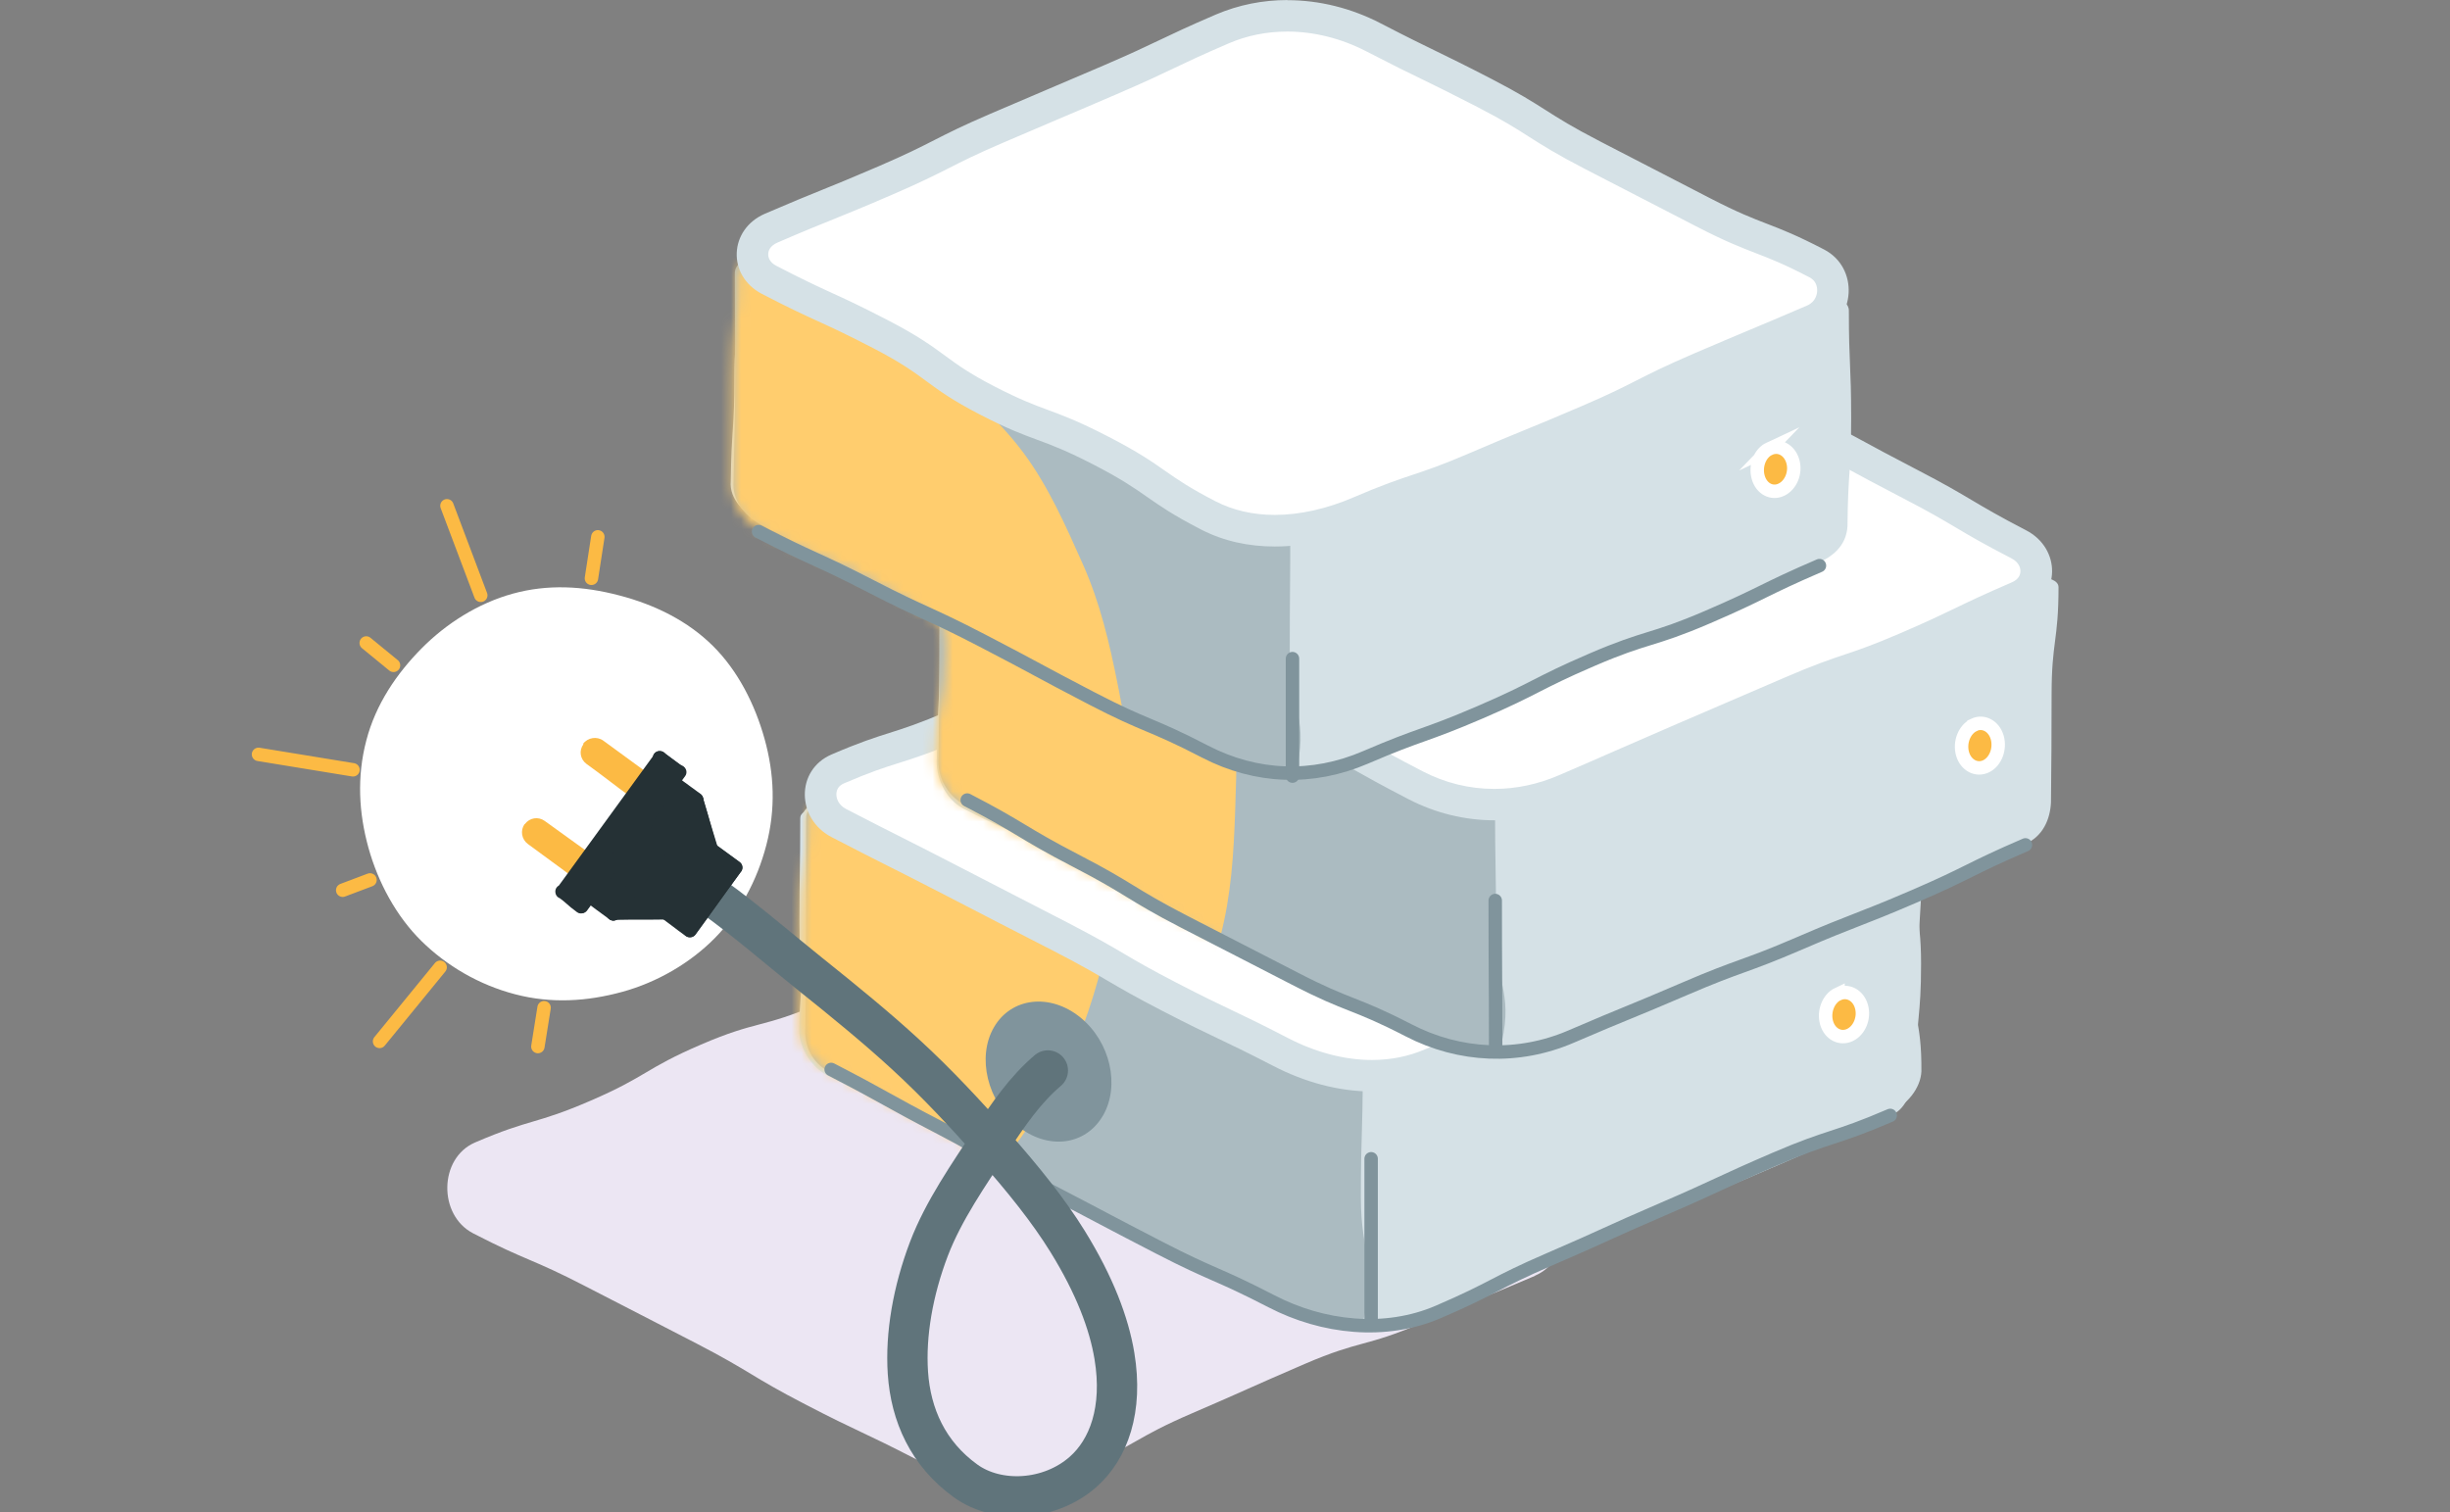 <svg width="243" height="150" viewBox="0 0 243 150" fill="none" xmlns="http://www.w3.org/2000/svg">
<rect x="0" y="0" width="243" height="150" fill="#808080" stroke="none"/>
<g clip-path="url(#clip0_1226_5436)">
<path d="M152.249 126.553C146.636 128.969 146.584 128.834 140.971 131.25C135.358 133.666 135.025 132.875 129.411 135.291C123.798 137.707 123.83 137.779 118.217 140.195C112.604 142.611 112.864 143.226 107.251 145.642C102.002 147.902 95.983 147.391 90.901 144.767C85.424 141.935 85.32 142.132 79.842 139.289C74.364 136.447 74.552 136.103 69.074 133.26C63.596 130.417 63.586 130.448 58.098 127.605C52.61 124.762 52.412 125.168 46.924 122.336C43.446 120.534 43.519 114.88 47.111 113.328C52.724 110.912 53.016 111.589 58.619 109.162C64.221 106.736 63.919 106.028 69.532 103.612C75.145 101.196 75.51 102.029 81.123 99.613C86.736 97.197 86.757 97.228 92.37 94.812C97.618 92.552 103.617 92.063 108.699 94.698C112.35 96.586 116.006 98.474 119.664 100.363C125.142 103.195 125.121 103.237 130.599 106.07C136.076 108.902 135.701 109.641 141.189 112.474C146.678 115.307 146.813 115.036 152.291 117.879C155.769 119.68 155.852 124.981 152.259 126.533L152.249 126.553Z" fill="#ECE6F3"/>
<path d="M188.864 83.576C182.886 83.367 182.897 82.847 176.919 82.638C170.942 82.43 170.931 82.711 164.943 82.503C158.956 82.295 158.945 82.701 152.968 82.493C146.99 82.284 146.99 82.107 141.013 81.899C135.035 81.691 135.014 82.159 129.037 81.951C123.049 81.743 123.08 81.014 117.092 80.806C111.115 80.597 111.094 81.191 105.106 80.983C99.118 80.774 99.139 80.097 93.161 79.889C87.184 79.681 87.142 80.556 81.154 80.347C80.404 80.327 79.863 80.431 79.863 81.181C79.863 86.346 79.998 86.346 79.998 91.511C79.998 96.676 79.467 96.676 79.405 101.841C79.249 103.601 80.613 105.132 82.446 106.08C87.861 108.881 87.559 109.454 92.963 112.255C98.368 115.057 98.483 114.848 103.888 117.65C109.292 120.451 109.469 120.138 114.874 122.94C120.279 125.741 120.3 125.71 125.715 128.511C131.14 131.323 137.545 132.187 143.168 129.761C146.862 128.171 150.559 126.585 154.259 125.002C159.799 122.617 159.705 122.398 165.245 120.014C170.786 117.629 170.671 117.368 176.211 114.973C181.751 112.578 181.835 112.776 187.375 110.391C189.145 109.631 190.488 107.944 190.572 106.288C190.613 100.946 189.603 100.946 189.614 95.604C189.624 90.261 190.468 90.261 190.468 84.919C190.468 84.211 189.582 83.597 188.874 83.576H188.864Z" fill="#D5E1E6"/>
<path d="M188.874 83.159C182.897 82.951 182.886 83.003 176.909 82.795C170.931 82.586 170.931 82.43 164.954 82.222C158.976 82.014 158.945 82.638 152.967 82.43C146.99 82.222 147 81.92 141.012 81.712C135.035 81.503 135.035 81.274 129.057 81.066C123.08 80.858 123.07 80.931 117.082 80.722C111.094 80.514 111.073 81.222 105.095 81.014C99.107 80.806 99.128 80.243 93.14 80.035C87.152 79.827 87.132 80.576 81.144 80.368C80.394 80.347 79.373 80.431 79.373 81.17C79.373 86.335 79.29 86.335 79.29 91.501C79.29 96.666 79.759 96.666 79.686 101.831C79.53 103.591 80.331 105.642 82.154 106.59C87.569 109.391 87.788 108.954 93.203 111.755C98.608 114.557 98.503 114.765 103.908 117.566C109.313 120.368 109.323 120.357 114.739 123.169C120.154 125.981 120.039 126.189 125.454 128.99C130.88 131.802 137.336 131.677 142.96 129.25C148.5 126.866 148.583 127.053 154.123 124.668C159.664 122.284 159.809 122.627 165.349 120.243C170.89 117.858 170.921 117.92 176.461 115.525C182.001 113.13 181.97 113.067 187.51 110.672C189.28 109.912 189.666 107.923 189.749 106.267C189.791 100.925 190.02 100.925 190.02 95.583C190.02 90.24 190.322 90.24 190.322 84.898C190.322 84.19 189.603 83.159 188.895 83.138L188.874 83.159Z" fill="#D5E1E6"/>
<path d="M188.864 83.409C182.886 83.201 182.886 83.034 176.909 82.826C170.931 82.618 170.9 83.492 164.912 83.284C158.924 83.076 158.935 82.826 152.957 82.618C146.98 82.409 147 81.753 141.023 81.545C135.045 81.337 135.045 81.305 129.058 81.097C123.07 80.889 123.07 81.014 117.082 80.806C111.094 80.597 111.083 81.045 105.106 80.837C99.128 80.629 99.128 80.233 93.151 80.025C87.163 79.816 87.163 79.837 81.175 79.629C80.425 79.608 79.509 80.441 79.509 81.191C79.509 86.356 79.977 86.356 79.977 91.521C79.977 96.687 79.353 96.687 79.28 101.852C79.124 103.612 80.279 105.757 82.112 106.705C87.527 109.506 87.673 109.204 93.088 112.005C98.504 114.807 98.326 115.129 103.742 117.931C109.157 120.732 109.553 119.972 114.957 122.773C120.362 125.574 120.206 125.887 125.621 128.688C131.047 131.5 137.389 131.823 143.002 129.407C148.542 127.022 148.479 126.887 154.019 124.502C159.559 122.117 159.726 122.513 165.266 120.128C170.806 117.743 170.775 117.649 176.315 115.265C181.855 112.88 181.824 112.817 187.375 110.422C189.145 109.662 189.832 107.954 189.916 106.309C189.957 100.967 190.301 100.967 190.301 95.624C190.301 90.282 190.624 90.282 190.634 84.94C190.634 84.232 189.582 83.451 188.874 83.419L188.864 83.409Z" fill="#D5E1E6"/>
<path d="M188.853 83.898C182.876 83.69 182.865 83.836 176.888 83.627C170.91 83.419 170.931 82.815 164.943 82.607C158.955 82.399 158.945 82.826 152.967 82.617C146.99 82.409 147 81.888 141.023 81.68C135.045 81.472 135.045 81.212 129.068 81.003C123.08 80.795 123.059 81.42 117.082 81.212C111.104 81.003 111.083 81.409 105.106 81.212C99.128 81.014 99.128 80.608 93.151 80.399C87.163 80.191 87.153 80.524 81.165 80.316C80.415 80.295 79.415 80.43 79.415 81.17C79.415 86.335 79.8 86.335 79.8 91.5C79.8 96.665 79.811 96.665 79.748 101.831C79.592 103.591 80.665 105.028 82.498 105.975C87.913 108.777 87.704 109.172 93.109 111.974C98.514 114.775 98.576 114.661 103.981 117.462C109.386 120.263 109.459 120.138 114.874 122.939C120.289 125.741 120.07 126.157 125.486 128.969C130.911 131.781 137.222 131.364 142.835 128.938C148.375 126.553 148.594 127.063 154.134 124.679C159.674 122.294 159.684 122.335 165.225 119.951C170.765 117.566 170.817 117.681 176.357 115.296C181.897 112.911 181.762 112.578 187.302 110.193C189.072 109.433 189.936 107.933 190.02 106.288C190.061 100.946 190.54 100.946 190.54 95.603C190.54 90.261 189.624 90.261 189.624 84.919C189.624 84.211 189.572 83.919 188.864 83.888L188.853 83.898Z" fill="#D5E1E6"/>
<path d="M81.154 80.087C80.404 80.056 79.957 80.431 79.957 81.181C79.957 86.346 79.946 86.346 79.946 91.511C79.946 96.676 79.946 96.676 79.884 101.842C79.728 103.601 80.457 105.393 82.289 106.34C87.704 109.142 87.673 109.204 93.078 112.005C98.483 114.807 98.576 114.63 103.981 117.431C109.386 120.232 109.365 120.295 114.77 123.096C120.175 125.897 120.154 125.949 125.569 128.751C128.506 130.271 131.953 131.125 135.181 131.125C136.743 125.158 134.973 124.898 134.973 118.733C134.973 112.568 135.16 112.568 135.16 106.403C135.16 100.238 135.108 100.238 135.108 94.062C135.108 87.887 139.274 86.127 134.806 81.868C129.932 77.223 128.225 81.524 121.497 81.285C114.78 81.056 114.78 81.024 108.053 80.785C101.326 80.545 101.326 80.556 94.599 80.4C87.871 80.243 87.871 80.306 81.144 80.077L81.154 80.087Z" fill="#ABBBC1"/>
<mask id="mask0_1226_5436" style="mask-type:luminance" maskUnits="userSpaceOnUse" x="79" y="80" width="112" height="51">
<path d="M188.864 83.555C182.886 83.347 182.876 83.555 176.888 83.347C170.91 83.138 170.921 82.743 164.933 82.534C158.945 82.326 158.955 82.128 152.978 81.92C147 81.712 146.969 82.638 140.981 82.43C134.993 82.222 135.004 82.014 129.026 81.805C123.038 81.597 123.049 81.285 117.071 81.076C111.094 80.868 111.083 80.951 105.106 80.743C99.128 80.535 99.108 80.837 93.12 80.629C87.132 80.42 87.142 80.233 81.154 80.025C80.404 80.004 80.154 80.431 80.154 81.181C80.154 86.346 79.467 86.346 79.467 91.511C79.467 96.676 79.415 96.676 79.353 101.842C79.196 103.601 80.498 105.33 82.32 106.278C87.736 109.079 87.684 109.173 93.088 111.974C98.493 114.775 98.399 114.973 103.804 117.775C109.209 120.576 109.209 120.597 114.614 123.408C120.018 126.22 120.227 125.814 125.642 128.615C131.067 131.427 137.264 131.573 142.887 129.146C148.427 126.762 148.531 126.991 154.071 124.606C159.611 122.221 159.643 122.294 165.172 119.899C170.702 117.504 170.629 117.316 176.169 114.921C181.71 112.526 181.866 112.891 187.406 110.506C189.176 109.746 189.593 107.934 189.676 106.278C189.718 100.936 190.113 100.936 190.113 95.593C190.113 90.251 189.718 90.251 189.728 84.909C189.728 84.201 189.561 83.565 188.853 83.534L188.864 83.555Z" fill="white"/>
</mask>
<g mask="url(#mask0_1226_5436)">
<path d="M70.438 24.571C74.593 25.654 78.717 26.685 82.372 28.581C86.028 30.476 89.808 32.809 92.974 35.495C96.139 38.182 98.691 41.733 101.19 45.086C103.689 48.44 106.293 51.866 108.001 55.708C109.708 59.551 110.916 63.664 111.729 67.809C112.541 71.954 112.874 76.161 112.739 80.42C112.603 84.68 111.177 88.564 110.083 92.719C109 96.874 108.032 100.956 106.126 104.611C104.168 108.392 102.054 112.109 99.368 115.275C96.681 118.441 93.525 121.492 90.172 123.992C86.819 126.491 82.872 128.22 79.029 129.927C75.208 131.625 71.157 132.708 67.012 133.52C62.867 134.332 58.764 135.436 54.515 135.301C50.402 135.165 46.122 134.551 41.967 133.468C37.812 132.385 34.105 130.198 30.449 128.303C26.794 126.408 23.42 123.762 20.265 121.065C17.109 118.368 13.829 115.64 11.329 112.286C8.83 108.933 6.373 105.413 4.675 101.571C2.978 97.728 2.259 93.542 1.436 89.397C0.614 85.252 0.301 81.17 0.437 76.921C0.572 72.672 1.093 68.674 2.176 64.519C3.259 60.363 4.602 56.396 6.498 52.73C8.455 48.95 10.642 45.316 13.339 42.15C16.037 38.984 19.057 35.839 22.41 33.329C25.763 30.82 29.877 29.466 33.719 27.758C37.562 26.05 41.436 24.665 45.58 23.853C49.725 23.04 53.807 22.259 58.056 22.395C62.17 22.53 66.283 23.478 70.438 24.561V24.571Z" fill="#FFCD6E"/>
</g>
<path d="M136.077 106.715C133.13 106.715 129.995 105.903 127.027 104.372C124.257 102.935 122.831 102.258 121.446 101.602C120.092 100.956 118.686 100.29 115.968 98.884C113.271 97.489 111.99 96.739 110.636 95.947C109.303 95.166 107.939 94.364 105.158 92.927C102.42 91.511 101.045 90.803 99.67 90.095C98.296 89.387 96.931 88.689 94.193 87.273C91.444 85.846 90.058 85.148 88.684 84.461C87.309 83.763 85.935 83.076 83.206 81.66C81.821 80.941 81.373 79.671 81.405 78.713C81.446 77.619 82.061 76.744 83.112 76.286C85.841 75.109 87.236 74.672 88.694 74.203C90.173 73.735 91.693 73.256 94.578 72.016C97.379 70.808 98.785 70.215 100.181 69.632C101.586 69.038 103.003 68.445 105.814 67.237C108.73 65.976 110.115 65.112 111.448 64.269C112.74 63.456 113.968 62.686 116.655 61.53C119.446 60.332 120.842 59.728 122.237 59.135C123.653 58.531 125.059 57.937 127.892 56.719C129.693 55.948 131.661 55.552 133.744 55.552C136.764 55.552 139.94 56.375 142.94 57.927C145.72 59.364 147.188 60.009 148.605 60.624C150.042 61.249 151.396 61.842 154.082 63.238C156.852 64.675 158.227 65.383 159.622 66.091C160.976 66.789 162.351 67.486 165.048 68.892C167.818 70.329 169.266 70.986 170.671 71.631C172.098 72.287 173.452 72.902 176.149 74.307C178.888 75.724 180.263 76.432 181.637 77.14C183.012 77.848 184.376 78.546 187.115 79.972C188.156 80.514 188.75 81.639 188.698 82.993C188.656 84.107 188.125 85.502 186.761 86.096C183.959 87.304 182.554 87.887 181.158 88.481C179.742 89.074 178.336 89.668 175.524 90.876C172.671 92.105 171.265 92.823 169.901 93.521C168.526 94.229 167.224 94.885 164.465 96.072L153.239 100.915C150.458 102.112 149.021 102.675 147.636 103.216C146.22 103.768 144.762 104.341 141.929 105.559C140.107 106.34 138.139 106.736 136.066 106.736L136.077 106.715Z" fill="white"/>
<path d="M133.754 57.093C136.524 57.093 139.461 57.854 142.231 59.291C145.064 60.759 146.553 61.405 147.99 62.04C149.396 62.654 150.729 63.237 153.374 64.612C156.113 66.028 157.487 66.737 158.862 67.445C160.236 68.153 161.601 68.85 164.339 70.267C167.151 71.725 168.609 72.391 170.025 73.037C171.431 73.683 172.764 74.287 175.44 75.671C178.19 77.098 179.564 77.796 180.939 78.504C182.303 79.212 183.678 79.91 186.417 81.326C187.146 81.701 187.166 82.628 187.156 82.899C187.135 83.503 186.864 84.315 186.156 84.617C183.365 85.825 181.959 86.408 180.564 87.002C179.148 87.595 177.732 88.189 174.92 89.407C172.025 90.657 170.588 91.386 169.203 92.094C167.849 92.781 166.568 93.437 163.85 94.604C161.038 95.812 159.632 96.426 158.237 97.03C156.841 97.634 155.436 98.238 152.634 99.446C149.875 100.633 148.521 101.164 147.084 101.727C145.657 102.279 144.178 102.851 141.325 104.091C139.7 104.788 137.94 105.143 136.076 105.143C133.379 105.143 130.495 104.393 127.745 102.966C124.955 101.519 123.517 100.842 122.122 100.175C120.716 99.509 119.383 98.873 116.686 97.478C114.02 96.093 112.76 95.364 111.427 94.573C110.084 93.781 108.688 92.969 105.876 91.511C103.127 90.084 101.753 89.386 100.378 88.678C99.014 87.981 97.639 87.272 94.911 85.856C92.151 84.43 90.766 83.732 89.381 83.034C88.006 82.347 86.642 81.649 83.914 80.243C83.185 79.868 82.935 79.223 82.956 78.744C82.977 78.265 83.227 77.91 83.716 77.702C86.371 76.557 87.725 76.13 89.152 75.682C90.662 75.203 92.234 74.713 95.181 73.443C97.972 72.235 99.378 71.652 100.774 71.058C102.19 70.465 103.606 69.871 106.418 68.653C109.448 67.351 110.886 66.445 112.271 65.57C113.51 64.789 114.687 64.05 117.269 62.935C120.07 61.727 121.476 61.134 122.872 60.54C124.278 59.936 125.694 59.343 128.506 58.135C130.109 57.447 131.869 57.093 133.744 57.093M133.744 53.969C131.536 53.969 129.339 54.375 127.266 55.261C121.653 57.676 121.643 57.645 116.03 60.072C110.417 62.488 110.792 63.362 105.179 65.778C99.566 68.195 99.545 68.153 93.942 70.569C88.329 72.985 88.09 72.422 82.477 74.838C78.884 76.39 78.999 81.233 82.477 83.034C87.954 85.877 87.986 85.815 93.474 88.647C97.125 90.542 100.784 92.427 104.45 94.302C109.927 97.134 109.782 97.426 115.259 100.258C120.737 103.091 120.831 102.914 126.319 105.747C129.38 107.329 132.744 108.267 136.087 108.267C138.284 108.267 140.481 107.861 142.564 106.955C148.177 104.539 148.261 104.736 153.874 102.32C159.487 99.904 159.487 99.894 165.1 97.478C170.713 95.062 170.556 94.698 176.159 92.281C181.772 89.865 181.793 89.918 187.406 87.502C190.999 85.95 191.332 80.368 187.864 78.567C184.212 76.671 180.557 74.783 176.898 72.901C171.421 70.058 171.275 70.329 165.797 67.497C162.146 65.608 158.49 63.724 154.832 61.842C149.354 59.01 149.167 59.364 143.689 56.531C140.606 54.938 137.17 53.98 133.775 53.98L133.744 53.969Z" fill="#D5E1E6"/>
<path d="M182.303 98.603C183.251 98.155 184.303 98.707 184.625 99.832C184.948 100.956 184.427 102.216 183.48 102.664C182.532 103.112 181.491 102.581 181.168 101.456C180.845 100.332 181.355 99.04 182.303 98.593V98.603Z" fill="#FCBA44"/>
<path d="M182.303 98.603C183.251 98.155 184.303 98.707 184.625 99.832C184.948 100.956 184.427 102.216 183.48 102.664C182.532 103.112 181.491 102.581 181.168 101.456C180.845 100.332 181.355 99.04 182.303 98.593V98.603Z" stroke="white" stroke-width="1.333" stroke-miterlimit="10"/>
<path d="M202.34 57.239C196.362 57.031 196.372 56.698 190.384 56.489C184.397 56.281 184.397 56.406 178.419 56.198C172.442 55.99 172.452 55.438 166.474 55.229C160.497 55.021 160.487 55.167 154.509 54.959C148.532 54.75 148.532 54.657 142.544 54.448C136.556 54.24 136.566 54.167 130.578 53.959C124.59 53.751 124.601 53.678 118.613 53.469C112.625 53.261 112.594 54.334 106.606 54.126C100.618 53.917 100.639 53.313 94.651 53.105C93.901 53.084 93.078 53.751 93.078 54.5C93.078 59.666 93.203 59.666 93.203 64.831C93.203 69.996 92.984 69.996 92.922 75.161C92.766 76.921 93.693 79.233 95.515 80.181C100.93 82.982 101.138 82.576 106.543 85.377C111.948 88.178 112.031 88.012 117.446 90.813C122.862 93.615 123.007 93.333 128.412 96.135C133.817 98.936 133.744 99.092 139.159 101.893C144.585 104.705 150.666 104.664 156.29 102.237C161.83 99.852 162.049 100.352 167.589 97.968C173.129 95.583 172.952 95.187 178.492 92.802C184.032 90.418 184.397 91.261 189.937 88.876C195.477 86.492 195.321 86.117 200.861 83.722C202.631 82.961 203.339 81.264 203.423 79.608C203.464 74.266 203.485 74.266 203.485 68.924C203.485 63.581 204.172 63.581 204.172 58.239C204.172 57.531 203.048 57.27 202.34 57.25V57.239Z" fill="#D5E1E6"/>
<path d="M94.651 52.959C93.901 52.928 93.526 53.74 93.526 54.48C93.526 59.645 93.172 59.645 93.172 64.81C93.172 69.975 93.151 69.975 93.089 75.141C92.933 76.9 93.86 78.889 95.682 79.837C99.292 81.705 102.902 83.569 106.512 85.429C111.917 88.231 111.969 88.147 117.374 90.949C122.779 93.75 122.883 93.562 128.298 96.364C133.713 99.165 133.526 99.53 138.93 102.331C141.867 103.851 145.47 104.445 148.699 104.445C150.261 98.478 148.386 98.207 148.386 92.042C148.386 85.877 148.282 85.877 148.282 79.712C148.282 73.547 148.709 73.547 148.709 67.372C148.709 61.197 153.051 59.145 148.584 54.886C143.71 50.241 141.732 54.594 135.004 54.355C128.288 54.126 128.267 54.511 121.55 54.271C114.833 54.032 114.823 54.084 108.095 53.782C101.368 53.48 101.378 53.178 94.662 52.949L94.651 52.959Z" fill="#ABBBC1"/>
<mask id="mask1_1226_5436" style="mask-type:luminance" maskUnits="userSpaceOnUse" x="92" y="53" width="112" height="52">
<path d="M202.36 56.667C196.383 56.459 196.383 56.24 190.405 56.032C184.428 55.823 184.417 56.104 178.429 55.907C172.442 55.709 172.442 55.917 166.454 55.709C160.466 55.5 160.476 55.313 154.499 55.105C148.521 54.896 148.532 54.584 142.544 54.376C136.556 54.167 136.535 54.886 130.547 54.678C124.559 54.469 124.59 53.688 118.613 53.48C112.635 53.272 112.594 54.261 106.606 54.053C100.618 53.845 100.628 53.709 94.64 53.501C93.891 53.48 92.953 53.74 92.953 54.48C92.953 59.645 93.776 59.645 93.776 64.81C93.776 69.976 92.818 69.976 92.755 75.141C92.599 76.901 93.818 78.963 95.64 79.9C101.055 82.701 100.951 82.889 106.366 85.69C111.781 88.491 111.75 88.543 117.155 91.345C122.56 94.146 122.841 93.615 128.256 96.416C133.671 99.217 133.577 99.394 138.993 102.196C144.418 105.007 150.916 105.205 156.529 102.779C162.069 100.394 162.132 100.53 167.662 98.145C173.191 95.76 173.191 95.75 178.732 93.365C184.272 90.98 183.97 90.272 189.51 87.887C195.05 85.502 195.227 85.919 200.767 83.524C202.537 82.764 203.891 81.243 203.974 79.588C204.016 74.245 203.568 74.245 203.568 68.903C203.568 63.561 203.235 63.561 203.235 58.218C203.235 57.51 203.048 56.677 202.34 56.646L202.36 56.667Z" fill="white"/>
</mask>
<g mask="url(#mask1_1226_5436)">
<path d="M80.655 24.499C84.81 25.582 88.809 26.894 92.464 28.789C96.119 30.684 99.42 33.507 102.586 36.193C105.752 38.88 108.616 41.952 111.115 45.295C113.614 48.638 115.77 52.189 117.478 56.032C119.186 59.874 121.195 63.644 122.008 67.789C122.82 71.933 122.653 76.141 122.508 80.4C122.362 84.659 122.122 88.752 121.039 92.907C119.956 97.062 117.738 100.686 115.843 104.341C113.885 108.121 112.312 112.13 109.615 115.296C106.918 118.462 103.263 120.836 99.91 123.346C96.556 125.856 93.214 128.511 89.371 130.219C85.528 131.927 81.373 132.719 77.228 133.531C73.084 134.343 69.012 134.52 64.753 134.374C60.493 134.229 56.349 134.468 52.194 133.375C48.039 132.292 44.165 130.469 40.51 128.563C36.854 126.658 33.126 124.325 29.971 121.638C26.815 118.951 23.952 115.692 21.442 112.339C18.932 108.986 16.631 105.372 14.923 101.54C13.215 97.707 12.392 93.542 11.57 89.397C10.747 85.252 9.726 81.139 9.862 76.89C9.997 72.641 10.705 68.518 11.788 64.362C12.871 60.207 14.871 56.427 16.766 52.772C18.661 49.117 21.39 45.784 24.087 42.629C26.784 39.474 29.367 35.995 32.72 33.486C36.073 30.976 40.062 29.456 43.904 27.748C47.747 26.04 51.579 24.415 55.724 23.603C59.869 22.791 63.993 22.312 68.252 22.447C72.365 22.582 76.499 23.416 80.655 24.499Z" fill="#FFCD6E"/>
</g>
<path d="M95.932 79.358C101.409 82.191 101.232 82.535 106.71 85.378C112.188 88.21 111.99 88.606 117.467 91.438C122.945 94.271 122.966 94.25 128.443 97.083C133.921 99.915 134.213 99.363 139.701 102.196C144.783 104.83 150.604 105.08 155.852 102.81C161.466 100.394 161.507 100.488 167.12 98.072C172.733 95.656 172.879 95.989 178.482 93.573C184.084 91.157 184.178 91.355 189.791 88.939C195.404 86.523 195.279 86.221 200.892 83.805" stroke="#80949C" stroke-width="1.333" stroke-linecap="round" stroke-linejoin="round"/>
<path d="M148.208 79.806C145.479 79.806 142.845 79.16 140.398 77.89C137.68 76.484 136.326 75.724 135.014 74.984C133.681 74.234 132.296 73.464 129.536 72.027C126.776 70.6 125.36 69.902 123.996 69.236C122.642 68.569 121.236 67.892 118.518 66.476C115.727 65.029 114.269 64.393 112.853 63.779C111.416 63.154 110.062 62.561 107.375 61.165C104.699 59.78 103.46 58.989 102.148 58.145C100.836 57.302 99.482 56.427 96.67 54.979C95.556 54.407 94.91 53.417 94.952 52.345C94.993 51.303 95.639 50.439 96.743 49.96C99.628 48.721 101.023 47.929 102.377 47.159C103.71 46.398 104.98 45.68 107.698 44.514C110.385 43.358 111.781 43.014 113.27 42.649C114.811 42.275 116.404 41.879 119.32 40.619C122.101 39.421 123.506 38.807 124.891 38.203C126.308 37.588 127.703 36.974 130.536 35.755C133.337 34.547 134.743 33.923 136.138 33.308C137.534 32.683 138.929 32.069 141.741 30.861C144.261 29.778 146.812 29.226 149.333 29.226C151.853 29.226 154.352 29.809 156.581 30.965C159.257 32.35 160.496 33.142 161.808 33.975C163.12 34.808 164.474 35.683 167.286 37.13C170.098 38.588 171.608 39.171 173.066 39.744C174.513 40.306 175.877 40.848 178.543 42.222C181.272 43.639 182.615 44.368 183.969 45.097C185.333 45.836 186.697 46.575 189.457 48.002C192.154 49.398 193.424 50.158 194.778 50.949C196.101 51.741 197.475 52.553 200.256 53.99C201.381 54.573 202.026 55.594 201.985 56.739C201.943 57.822 201.297 58.718 200.204 59.187C197.361 60.405 195.955 61.092 194.58 61.748C193.237 62.394 191.852 63.06 189.082 64.258C186.333 65.445 184.958 65.903 183.49 66.403C182.032 66.893 180.522 67.403 177.658 68.632L166.432 73.464C163.631 74.672 162.235 75.286 160.84 75.901C159.434 76.515 158.038 77.129 155.227 78.348C152.967 79.327 150.613 79.816 148.239 79.816L148.208 79.806Z" fill="white"/>
<path d="M149.333 30.767C151.666 30.767 153.863 31.288 155.852 32.33C158.466 33.683 159.674 34.454 160.955 35.277C162.298 36.131 163.683 37.016 166.547 38.505C169.432 39.994 170.983 40.598 172.472 41.192C173.878 41.744 175.211 42.264 177.804 43.608C180.512 45.014 181.876 45.753 183.199 46.471C184.542 47.2 185.937 47.961 188.707 49.398C191.363 50.772 192.623 51.522 193.946 52.303C195.289 53.105 196.684 53.928 199.506 55.386C200.329 55.813 200.402 56.438 200.392 56.687C200.381 57.01 200.225 57.468 199.548 57.76C196.684 58.999 195.247 59.687 193.873 60.353C192.488 61.02 191.175 61.655 188.437 62.831C185.75 63.987 184.396 64.446 182.969 64.925C181.48 65.425 179.939 65.945 177.023 67.205C174.222 68.413 172.816 69.017 171.41 69.621C170.004 70.225 168.598 70.829 165.797 72.037C162.975 73.256 161.58 73.87 160.174 74.484C158.778 75.099 157.383 75.713 154.592 76.911C152.53 77.796 150.385 78.254 148.219 78.254C145.74 78.254 143.355 77.671 141.116 76.515C138.43 75.12 137.138 74.401 135.785 73.631C134.441 72.87 133.046 72.089 130.255 70.652C127.485 69.215 126.058 68.517 124.684 67.851C123.34 67.195 121.945 66.508 119.237 65.112C116.405 63.644 114.915 62.998 113.478 62.363C112.072 61.748 110.74 61.165 108.094 59.791C105.481 58.437 104.273 57.666 103.002 56.844C101.659 55.979 100.274 55.094 97.4 53.605C96.827 53.313 96.514 52.876 96.525 52.407C96.535 51.991 96.837 51.637 97.379 51.397C100.336 50.116 101.773 49.304 103.158 48.523C104.46 47.784 105.678 47.086 108.334 45.951C110.896 44.847 112.239 44.514 113.655 44.17C115.186 43.795 116.915 43.368 119.956 42.056C122.767 40.848 124.173 40.234 125.579 39.619C126.975 39.015 128.37 38.401 131.171 37.193C133.993 35.974 135.42 35.339 136.805 34.725C138.169 34.121 139.586 33.486 142.366 32.288C144.688 31.288 147.032 30.778 149.343 30.778M149.343 27.654C146.573 27.654 143.782 28.279 141.137 29.414C135.524 31.83 135.556 31.892 129.943 34.319C124.329 36.745 124.34 36.766 118.727 39.182C113.114 41.598 112.718 40.661 107.105 43.077C101.492 45.493 101.763 46.107 96.15 48.523C92.557 50.075 92.495 54.573 95.973 56.365C101.45 59.208 101.19 59.718 106.668 62.55C112.145 65.393 112.333 65.029 117.821 67.861C123.299 70.694 123.361 70.569 128.839 73.412C134.316 76.245 134.223 76.432 139.7 79.275C142.397 80.67 145.313 81.368 148.229 81.368C150.801 81.368 153.384 80.837 155.842 79.775C161.455 77.359 161.434 77.317 167.047 74.901C172.66 72.485 172.66 72.485 178.273 70.069C183.886 67.653 184.084 68.111 189.686 65.695C195.299 63.279 195.195 63.04 200.808 60.624C204.401 59.072 204.432 54.407 200.964 52.605C195.487 49.762 195.643 49.45 190.165 46.607C184.688 43.764 184.74 43.66 179.262 40.817C173.784 37.984 173.482 38.557 168.005 35.724C162.527 32.892 162.777 32.392 157.299 29.559C154.779 28.258 152.072 27.654 149.343 27.654Z" fill="#D5E1E6"/>
<path d="M195.779 71.902C196.727 71.454 197.768 72.027 198.091 73.151C198.414 74.276 197.924 75.567 196.977 76.015C196.029 76.463 194.977 75.901 194.654 74.776C194.332 73.651 194.831 72.36 195.779 71.912V71.902Z" fill="#FCBA44"/>
<path d="M195.779 71.902C196.727 71.454 197.768 72.027 198.091 73.151C198.414 74.276 197.924 75.567 196.977 76.015C196.029 76.463 194.977 75.901 194.654 74.776C194.332 73.651 194.831 72.36 195.779 71.912V71.902Z" stroke="white" stroke-width="1.333" stroke-miterlimit="10"/>
<path d="M82.436 106.08C87.913 108.913 87.84 109.069 93.318 111.912C98.796 114.755 98.556 115.203 104.034 118.045C109.511 120.888 109.491 120.93 114.979 123.763C120.467 126.595 120.644 126.252 126.121 129.084C131.203 131.719 137.389 132.396 142.648 130.136C148.261 127.72 148.094 127.324 153.697 124.908C159.3 122.492 159.258 122.378 164.871 119.962C170.484 117.546 170.421 117.389 176.035 114.973C181.648 112.557 181.866 113.057 187.479 110.641" stroke="#80949C" stroke-width="1.333" stroke-linecap="round" stroke-linejoin="round"/>
<path d="M182.043 29.747C176.066 29.539 176.076 28.976 170.099 28.768C164.121 28.56 164.1 28.966 158.123 28.758C152.145 28.549 152.124 28.935 146.147 28.726C140.169 28.518 140.169 28.497 134.182 28.289C128.194 28.081 128.225 27.466 122.237 27.258C116.249 27.05 116.249 27.019 110.272 26.81C104.294 26.602 104.284 26.769 98.306 26.56C92.329 26.352 92.318 26.3 86.33 26.092C80.342 25.884 80.353 25.529 74.365 25.321C73.615 25.3 73.48 26.342 73.48 27.081C73.48 32.246 72.844 32.246 72.844 37.411C72.844 42.577 72.542 42.577 72.48 47.742C72.324 49.502 73.823 50.981 75.646 51.928C81.061 54.73 80.686 55.448 86.091 58.249C91.496 61.051 91.652 60.759 97.056 63.56C102.461 66.362 102.42 66.456 107.835 69.257C113.25 72.058 113.26 72.037 118.675 74.839C124.101 77.65 130.641 77.859 136.254 75.443C141.794 73.058 141.607 72.61 147.147 70.225C152.687 67.841 152.874 68.278 158.414 65.893C163.955 63.508 164.048 63.717 169.588 61.322C175.129 58.926 174.816 58.208 180.356 55.813C182.127 55.052 183.147 53.844 183.241 52.189C183.282 46.846 183.605 46.846 183.605 41.504C183.605 36.162 183.376 36.162 183.376 30.82C183.376 30.111 182.762 29.757 182.054 29.736L182.043 29.747Z" fill="#D5E1E6"/>
<path d="M74.355 25.738C73.605 25.706 72.886 26.352 72.886 27.091C72.886 32.257 72.918 32.257 72.918 37.422C72.918 42.587 72.834 42.587 72.761 47.752C72.605 49.512 73.74 51.158 75.573 52.095C80.988 54.896 80.926 55.011 86.341 57.812C91.756 60.613 91.683 60.738 97.088 63.54C102.493 66.341 102.566 66.216 107.981 69.017C113.396 71.819 113.438 71.735 118.842 74.547C121.779 76.067 125.174 77.046 128.413 77.046C129.975 71.079 127.923 70.808 127.923 64.644C127.923 58.479 127.975 58.479 127.975 52.314C127.975 46.149 127.965 46.149 127.965 39.973C127.965 33.798 132.672 31.851 128.204 27.591C123.331 22.947 121.446 27.362 114.718 27.123C107.991 26.883 107.991 27.206 101.264 26.966C94.537 26.727 94.547 26.404 87.82 26.165C81.092 25.925 81.092 25.956 74.365 25.717L74.355 25.738Z" fill="#ABBBC1"/>
<mask id="mask2_1226_5436" style="mask-type:luminance" maskUnits="userSpaceOnUse" x="72" y="25" width="112" height="53">
<path d="M182.064 29.049C176.087 28.841 176.076 28.987 170.099 28.779C164.121 28.57 164.101 29.122 158.113 28.914C152.125 28.706 152.146 28.258 146.168 28.05C140.191 27.841 140.191 27.612 134.213 27.404C128.236 27.196 128.204 28.071 122.216 27.862C116.228 27.654 116.249 27.279 110.261 27.071C104.284 26.863 104.284 26.779 98.296 26.571C92.308 26.363 92.329 25.884 86.341 25.675C80.353 25.467 80.322 26.404 74.334 26.196C73.584 26.175 73.188 26.342 73.188 27.092C73.188 32.257 72.657 32.257 72.657 37.422C72.657 42.587 72.678 42.587 72.616 47.753C72.459 49.513 73.532 51.575 75.354 52.522C80.77 55.323 81.051 54.772 86.456 57.573C91.86 60.374 91.485 61.114 96.89 63.915C102.295 66.716 102.305 66.706 107.72 69.507C113.136 72.308 113.156 72.267 118.572 75.068C123.997 77.88 130.652 77.859 136.265 75.443C141.805 73.058 141.95 73.402 147.491 71.017C153.031 68.632 152.895 68.309 158.425 65.925C163.955 63.54 163.996 63.602 169.537 61.218C175.077 58.833 174.858 58.323 180.398 55.938C182.168 55.178 183.481 53.855 183.564 52.21C183.606 46.867 183.074 46.867 183.074 41.525C183.074 36.183 183.376 36.183 183.376 30.841C183.376 30.133 182.783 29.081 182.075 29.06L182.064 29.049Z" fill="white"/>
</mask>
<g mask="url(#mask2_1226_5436)">
<path d="M70.47 24.447C74.625 25.529 78.79 26.529 82.456 28.435C86.122 30.341 89.371 33.34 92.526 36.037C95.682 38.734 98.983 41.525 101.482 44.878C103.981 48.231 105.7 52.147 107.408 55.979C109.115 59.812 110.053 63.831 110.875 67.976C111.698 72.121 112.375 76.14 112.24 80.4C112.104 84.659 111.448 88.626 110.365 92.782C109.282 96.937 108.251 101.05 106.356 104.705C104.398 108.486 101.565 111.651 98.868 114.817C96.171 117.983 93.255 121.086 89.912 123.586C86.57 126.085 82.956 128.334 79.124 130.042C75.291 131.75 71.147 132.437 67.002 133.25C62.857 134.062 58.806 135.416 54.558 135.28C50.309 135.145 46.237 134.239 42.082 133.156C37.927 132.073 33.876 130.698 30.221 128.803C26.565 126.908 23.15 124.117 19.984 121.419C16.818 118.722 14.069 115.463 11.57 112.12C9.07 108.777 6.8 105.226 5.092 101.383C3.384 97.541 2.124 93.563 1.312 89.418C0.5 85.273 -0.115 81.16 0.021 76.911C0.156 72.662 1.197 68.705 2.291 64.55C3.374 60.395 4.988 56.594 6.883 52.938C8.841 49.158 10.778 45.43 13.465 42.264C16.152 39.099 19.411 36.318 22.764 33.819C26.118 31.32 29.856 29.424 33.688 27.716C37.521 26.009 41.28 23.947 45.425 23.124C49.569 22.301 53.787 22.603 58.036 22.739C62.285 22.874 66.304 23.363 70.46 24.447H70.47Z" fill="#FFCD6E"/>
</g>
<path d="M75.239 52.73C80.717 55.563 80.852 55.303 86.34 58.135C91.828 60.968 91.953 60.697 97.431 63.54C102.909 66.383 102.867 66.466 108.345 69.309C113.822 72.152 114.051 71.715 119.529 74.558C124.611 77.192 130.172 77.39 135.431 75.13C141.044 72.715 141.19 73.069 146.803 70.653C152.416 68.237 152.26 67.872 157.862 65.456C163.465 63.04 163.735 63.634 169.349 61.218C174.962 58.802 174.847 58.52 180.46 56.105" stroke="#80949C" stroke-width="1.333" stroke-linecap="round" stroke-linejoin="round"/>
<path d="M126.424 52.647C123.997 52.647 121.758 52.126 119.79 51.106C117.145 49.731 115.937 48.898 114.666 48.013C113.375 47.107 112.032 46.18 109.199 44.712C106.377 43.254 104.846 42.681 103.367 42.139C101.909 41.608 100.545 41.098 97.89 39.723C95.255 38.359 94.089 37.495 92.839 36.578C91.558 35.631 90.225 34.652 87.372 33.173C84.602 31.736 83.154 31.07 81.748 30.434C80.322 29.778 78.978 29.164 76.271 27.758C75.198 27.196 74.573 26.227 74.615 25.144C74.657 24.051 75.344 23.113 76.469 22.624C79.249 21.426 80.665 20.854 82.071 20.291C83.477 19.729 84.925 19.135 87.747 17.917C90.6 16.688 92.006 15.97 93.37 15.282C94.745 14.585 96.057 13.918 98.817 12.731C101.618 11.523 103.024 10.929 104.43 10.336C105.835 9.742 107.252 9.138 110.063 7.93C112.896 6.712 114.312 6.035 115.676 5.379C117.02 4.733 118.415 4.077 121.196 2.88C123.216 2.005 125.393 1.567 127.673 1.567C130.568 1.567 133.526 2.296 136.202 3.692C138.962 5.118 140.378 5.806 141.753 6.472C143.106 7.128 144.512 7.816 147.23 9.222C149.907 10.607 151.146 11.398 152.458 12.231C153.77 13.064 155.124 13.928 157.925 15.376C160.685 16.803 166.173 19.625 168.891 21.041C171.703 22.499 173.223 23.082 174.681 23.645C176.128 24.207 177.493 24.728 180.159 26.113C181.2 26.654 181.804 27.695 181.762 28.893C181.731 29.872 181.2 31.142 179.836 31.726C177.034 32.934 175.629 33.517 174.223 34.11C172.806 34.704 171.401 35.287 168.578 36.506C165.725 37.734 164.319 38.453 162.955 39.14C161.57 39.838 160.268 40.505 157.509 41.692C154.718 42.889 153.312 43.472 151.906 44.045C150.479 44.628 149.063 45.212 146.231 46.43C143.481 47.617 142.107 48.075 140.638 48.565C139.18 49.054 137.66 49.554 134.796 50.793C131.974 52.012 129.058 52.657 126.371 52.657L126.424 52.647Z" fill="white"/>
<path d="M127.673 3.13C130.318 3.13 133.026 3.806 135.484 5.077C138.264 6.514 139.691 7.212 141.076 7.878C142.482 8.565 143.815 9.211 146.522 10.607C149.136 11.96 150.354 12.731 151.635 13.554C152.979 14.408 154.364 15.293 157.227 16.771C159.966 18.188 161.341 18.896 162.716 19.604C164.09 20.312 165.454 21.02 168.204 22.437C171.099 23.936 172.65 24.53 174.15 25.113C175.556 25.654 176.889 26.165 179.471 27.508C180.159 27.862 180.242 28.497 180.232 28.841C180.232 29.091 180.127 29.914 179.253 30.299C176.462 31.497 175.066 32.09 173.66 32.673C172.244 33.267 170.828 33.861 168.006 35.069C165.111 36.318 163.674 37.047 162.299 37.745C160.945 38.432 159.664 39.088 156.946 40.255C154.166 41.452 152.739 42.035 151.365 42.598C149.959 43.17 148.511 43.764 145.679 44.982C142.992 46.138 141.638 46.586 140.211 47.065C138.722 47.565 137.171 48.075 134.244 49.335C131.61 50.471 128.912 51.075 126.444 51.075C124.268 51.075 122.279 50.616 120.529 49.71C117.968 48.388 116.812 47.575 115.583 46.721C114.25 45.784 112.865 44.826 109.939 43.316C107.023 41.806 105.45 41.223 103.93 40.661C102.524 40.14 101.201 39.651 98.629 38.328C96.109 37.026 94.984 36.193 93.787 35.319C92.454 34.34 91.069 33.319 88.111 31.788C85.3 30.33 83.842 29.664 82.425 29.018C81.019 28.372 79.687 27.758 77.01 26.373C76.281 25.998 76.188 25.477 76.198 25.196C76.198 24.915 76.344 24.394 77.114 24.061C79.884 22.864 81.311 22.291 82.686 21.739C84.092 21.166 85.549 20.583 88.392 19.354C91.287 18.105 92.725 17.375 94.11 16.678C95.463 15.991 96.744 15.334 99.462 14.168C102.264 12.96 103.659 12.367 105.065 11.773C106.481 11.179 107.887 10.575 110.699 9.367C113.563 8.139 114.989 7.451 116.374 6.795C117.77 6.129 119.082 5.504 121.831 4.317C123.653 3.525 125.632 3.13 127.684 3.13M127.684 0.005C125.268 0.005 122.862 0.474 120.592 1.442C114.979 3.858 115.073 4.077 109.46 6.493C103.847 8.909 103.826 8.878 98.213 11.294C92.6 13.71 92.756 14.074 87.153 16.49C81.54 18.906 81.488 18.781 75.875 21.197C72.282 22.749 72.095 27.352 75.573 29.154C81.051 31.997 81.197 31.726 86.674 34.569C92.152 37.412 91.704 38.276 97.192 41.119C102.67 43.952 103.024 43.275 108.501 46.107C113.979 48.94 113.604 49.669 119.082 52.501C121.383 53.699 123.893 54.209 126.434 54.209C129.496 54.209 132.599 53.459 135.473 52.22C141.086 49.804 141.294 50.283 146.907 47.867C152.52 45.451 152.562 45.555 158.175 43.139C163.788 40.723 163.632 40.369 169.245 37.953C174.858 35.537 174.879 35.6 180.492 33.184C184.085 31.632 184.387 26.55 180.919 24.748C175.441 21.905 175.129 22.509 169.641 19.677C165.989 17.782 162.334 15.893 158.675 14.012C153.197 11.179 153.447 10.69 147.97 7.847C142.492 5.014 142.419 5.15 136.941 2.317C134.057 0.818 130.87 0.016 127.694 0.016L127.684 0.005Z" fill="#D5E1E6"/>
<path d="M175.493 44.514C176.441 44.066 177.482 44.618 177.815 45.743C178.148 46.867 177.628 48.128 176.68 48.575C175.732 49.023 174.712 48.482 174.389 47.357C174.066 46.232 174.545 44.951 175.503 44.504L175.493 44.514Z" fill="#FCBA44"/>
<path d="M175.493 44.514C176.441 44.066 177.482 44.618 177.815 45.743C178.148 46.867 177.628 48.128 176.68 48.575C175.732 49.023 174.712 48.482 174.389 47.357C174.066 46.232 174.545 44.951 175.503 44.504L175.493 44.514Z" stroke="white" stroke-width="1.333" stroke-miterlimit="10"/>
<path d="M128.193 76.984C128.193 73.096 128.193 69.212 128.193 65.331" stroke="#80949C" stroke-width="1.333" stroke-linecap="round" stroke-linejoin="round"/>
<path d="M148.344 103.945C148.344 96.635 148.302 96.635 148.302 89.324" stroke="#80949C" stroke-width="1.333" stroke-linecap="round" stroke-linejoin="round"/>
<path d="M135.993 131.219C135.993 125.79 135.993 120.364 135.993 114.942" stroke="#80949C" stroke-width="1.333" stroke-linecap="round" stroke-linejoin="round"/>
<path d="M109.386 110.672C107.657 113.65 103.898 114.109 100.919 111.682C97.941 109.256 96.858 104.861 98.587 101.893C100.315 98.915 104.179 98.499 107.157 100.925C110.136 103.351 111.114 107.704 109.386 110.683V110.672Z" fill="#80949C"/>
<path d="M61.42 59.062C65.024 59.999 68.242 61.624 70.71 64.071C73.178 66.518 74.875 69.85 75.833 73.297C76.791 76.744 76.947 80.212 76.01 83.815C75.073 87.418 73.323 90.595 70.886 93.063C68.45 95.531 65.18 97.436 61.722 98.384C58.265 99.332 54.693 99.571 51.09 98.624C47.487 97.686 44.279 95.781 41.801 93.344C39.322 90.907 37.5 87.543 36.542 84.086C35.584 80.629 35.386 77.046 36.334 73.443C37.271 69.84 39.354 66.81 41.801 64.331C44.248 61.853 47.424 59.832 50.871 58.885C54.318 57.937 57.817 58.114 61.42 59.062Z" fill="white"/>
<path d="M103.929 106.184C101.659 108.111 99.972 110.589 98.337 113.078C96.088 116.504 93.588 120.066 92.13 123.887C90.548 128.053 89.798 132.354 90.048 136.165C90.329 140.372 92.047 144.205 95.765 146.891C98.951 149.193 104.106 148.922 107.418 146.006C109.959 143.767 111.417 139.82 110.532 134.499C110.001 131.281 108.574 127.48 105.887 123.138C104.033 120.138 101.492 116.941 98.337 113.401C95.879 110.641 93.12 107.611 89.756 104.528C86.965 101.966 83.789 99.363 80.311 96.582C77.301 94.177 74.208 91.459 70.636 88.887" stroke="#60747B" stroke-width="4" stroke-miterlimit="10" stroke-linecap="round"/>
<path d="M59.296 53.251C58.963 55.303 58.994 55.313 58.661 57.364" stroke="#FCBA44" stroke-width="1.333" stroke-miterlimit="10" stroke-linecap="round"/>
<path d="M44.331 50.169C45.449 53.126 46.566 56.087 47.684 59.051" stroke="#FCBA44" stroke-width="1.333" stroke-miterlimit="10" stroke-linecap="round"/>
<path d="M36.323 63.779C37.226 64.515 38.128 65.255 39.031 65.997" stroke="#FCBA44" stroke-width="1.333" stroke-miterlimit="10" stroke-linecap="round"/>
<path d="M25.639 74.828C28.763 75.335 31.887 75.845 35.011 76.359" stroke="#FCBA44" stroke-width="1.333" stroke-miterlimit="10" stroke-linecap="round"/>
<path d="M33.99 88.304C34.893 87.964 35.795 87.623 36.698 87.283" stroke="#FCBA44" stroke-width="1.333" stroke-miterlimit="10" stroke-linecap="round"/>
<path d="M37.646 103.299C39.645 100.849 41.648 98.398 43.654 95.947" stroke="#FCBA44" stroke-width="1.333" stroke-miterlimit="10" stroke-linecap="round"/>
<path d="M53.35 103.81C53.662 101.883 53.652 101.883 53.964 99.957" stroke="#FCBA44" stroke-width="1.333" stroke-miterlimit="10" stroke-linecap="round"/>
<path d="M64.576 76.953C63.743 78.098 63.702 78.078 62.868 79.223L62.858 79.265C60.494 77.546 60.536 77.494 58.172 75.776C57.537 75.308 57.401 74.454 57.87 73.818L57.828 73.787C58.297 73.152 59.213 73.006 59.849 73.475C61.425 74.62 62.997 75.769 64.566 76.922L64.576 76.963V76.953Z" fill="#FCBA44"/>
<path d="M58.734 84.846C58.178 85.61 57.623 86.377 57.068 87.148C57.068 87.148 57.078 87.179 57.068 87.179C54.704 85.461 54.725 85.44 52.361 83.722C51.725 83.253 51.58 82.368 52.038 81.733L52.059 81.743C52.527 81.108 53.392 80.972 54.027 81.431C56.391 83.149 56.401 83.128 58.765 84.846H58.734Z" fill="#FCBA44"/>
<path d="M72.949 86.075C70.678 89.179 70.72 89.2 68.45 92.313H68.408C67.2 91.438 67.221 91.407 66.023 90.532C67.537 88.464 69.047 86.391 70.553 84.315L70.574 84.284C71.782 85.159 71.772 85.169 72.969 86.044L72.949 86.065V86.075Z" fill="#253135"/>
<path d="M72.949 86.075C70.678 89.179 70.72 89.2 68.45 92.313H68.408C67.2 91.438 67.221 91.407 66.023 90.532C67.537 88.464 69.047 86.391 70.553 84.315L70.574 84.284C71.782 85.159 71.772 85.169 72.969 86.044L72.949 86.065V86.075Z" stroke="#253135" stroke-width="1.333" stroke-linejoin="round"/>
<path d="M70.543 84.326C71.751 85.2 71.762 85.18 72.97 86.065L72.949 86.075C71.436 88.144 69.925 90.216 68.419 92.292" fill="#253135"/>
<path d="M70.543 84.326C71.751 85.2 71.762 85.18 72.97 86.065L72.949 86.075C71.436 88.144 69.925 90.216 68.419 92.292" stroke="#253135" stroke-width="1.333" stroke-linecap="round" stroke-linejoin="round"/>
<path d="M69.043 79.338C66.301 83.101 63.559 86.863 60.817 90.626V90.585C63.41 90.532 63.41 90.585 66.013 90.543C66.013 90.543 66.055 90.564 66.055 90.553C68.325 87.45 68.294 87.429 70.553 84.316H70.512C69.762 81.827 69.835 81.806 69.085 79.317H69.033L69.043 79.338Z" fill="#253135"/>
<path d="M69.043 79.338C66.301 83.101 63.559 86.863 60.817 90.626V90.585C63.41 90.532 63.41 90.585 66.013 90.543C66.013 90.543 66.055 90.564 66.055 90.553C68.325 87.45 68.294 87.429 70.553 84.316H70.512C69.762 81.827 69.835 81.806 69.085 79.317H69.033L69.043 79.338Z" stroke="#253135" stroke-width="1.333" stroke-linejoin="round"/>
<path d="M66.003 90.532C67.516 88.463 69.026 86.391 70.533 84.315H70.574C69.825 81.826 69.804 81.826 69.064 79.337" fill="#253135"/>
<path d="M66.003 90.532C67.516 88.463 69.026 86.391 70.533 84.315H70.574C69.825 81.826 69.804 81.826 69.064 79.337" stroke="#253135" stroke-width="1.333" stroke-linecap="round" stroke-linejoin="round"/>
<path d="M69.096 79.369C66.346 83.132 63.594 86.891 60.837 90.647L60.806 90.626C59.598 89.751 59.609 89.741 58.411 88.856V88.866C61.16 85.103 63.906 81.337 66.648 77.567L66.68 77.525C67.888 78.4 67.877 78.411 69.085 79.285L69.117 79.358L69.096 79.369Z" fill="#253135"/>
<path d="M69.096 79.369C66.346 83.132 63.594 86.891 60.837 90.647L60.806 90.626C59.598 89.751 59.609 89.741 58.411 88.856V88.866C61.16 85.103 63.906 81.337 66.648 77.567L66.68 77.525C67.888 78.4 67.877 78.411 69.085 79.285L69.117 79.358L69.096 79.369Z" stroke="#253135" stroke-width="1.333" stroke-linejoin="round"/>
<path d="M66.638 77.578C67.846 78.452 67.826 78.473 69.034 79.348L69.044 79.327C64.92 84.971 64.962 85.003 60.838 90.657" fill="#253135"/>
<path d="M66.638 77.578C67.846 78.452 67.826 78.473 69.034 79.348L69.044 79.327C64.92 84.971 64.962 85.003 60.838 90.657" stroke="#253135" stroke-width="1.333" stroke-linecap="round" stroke-linejoin="round"/>
<path d="M67.336 76.536C62.472 83.201 62.514 83.232 57.661 89.897L57.62 89.939C56.651 89.231 56.714 89.137 55.745 88.429C55.745 88.429 55.755 88.512 55.766 88.512C59.008 84.069 62.243 79.622 65.472 75.172H65.419C66.388 75.88 66.367 75.901 67.336 76.609V76.536Z" fill="#253135"/>
<path d="M67.336 76.536C62.472 83.201 62.514 83.232 57.661 89.897L57.62 89.939C56.651 89.231 56.714 89.137 55.745 88.429C55.745 88.429 55.755 88.512 55.766 88.512C59.008 84.069 62.243 79.622 65.472 75.172H65.419C66.388 75.88 66.367 75.901 67.336 76.609V76.536Z" stroke="#253135" stroke-width="1.333" stroke-linejoin="round"/>
<path d="M65.42 75.162C66.388 75.87 66.388 75.88 67.357 76.588H67.419C64.177 81.031 60.935 85.475 57.693 89.918" fill="#253135"/>
<path d="M65.42 75.162C66.388 75.87 66.388 75.88 67.357 76.588H67.419C64.177 81.031 60.935 85.475 57.693 89.918" stroke="#253135" stroke-width="1.333" stroke-linecap="round" stroke-linejoin="round"/>
</g>
<defs>
<clipPath id="clip0_1226_5436">
<rect width="243" height="150" fill="white"/>
</clipPath>
</defs>
</svg>

